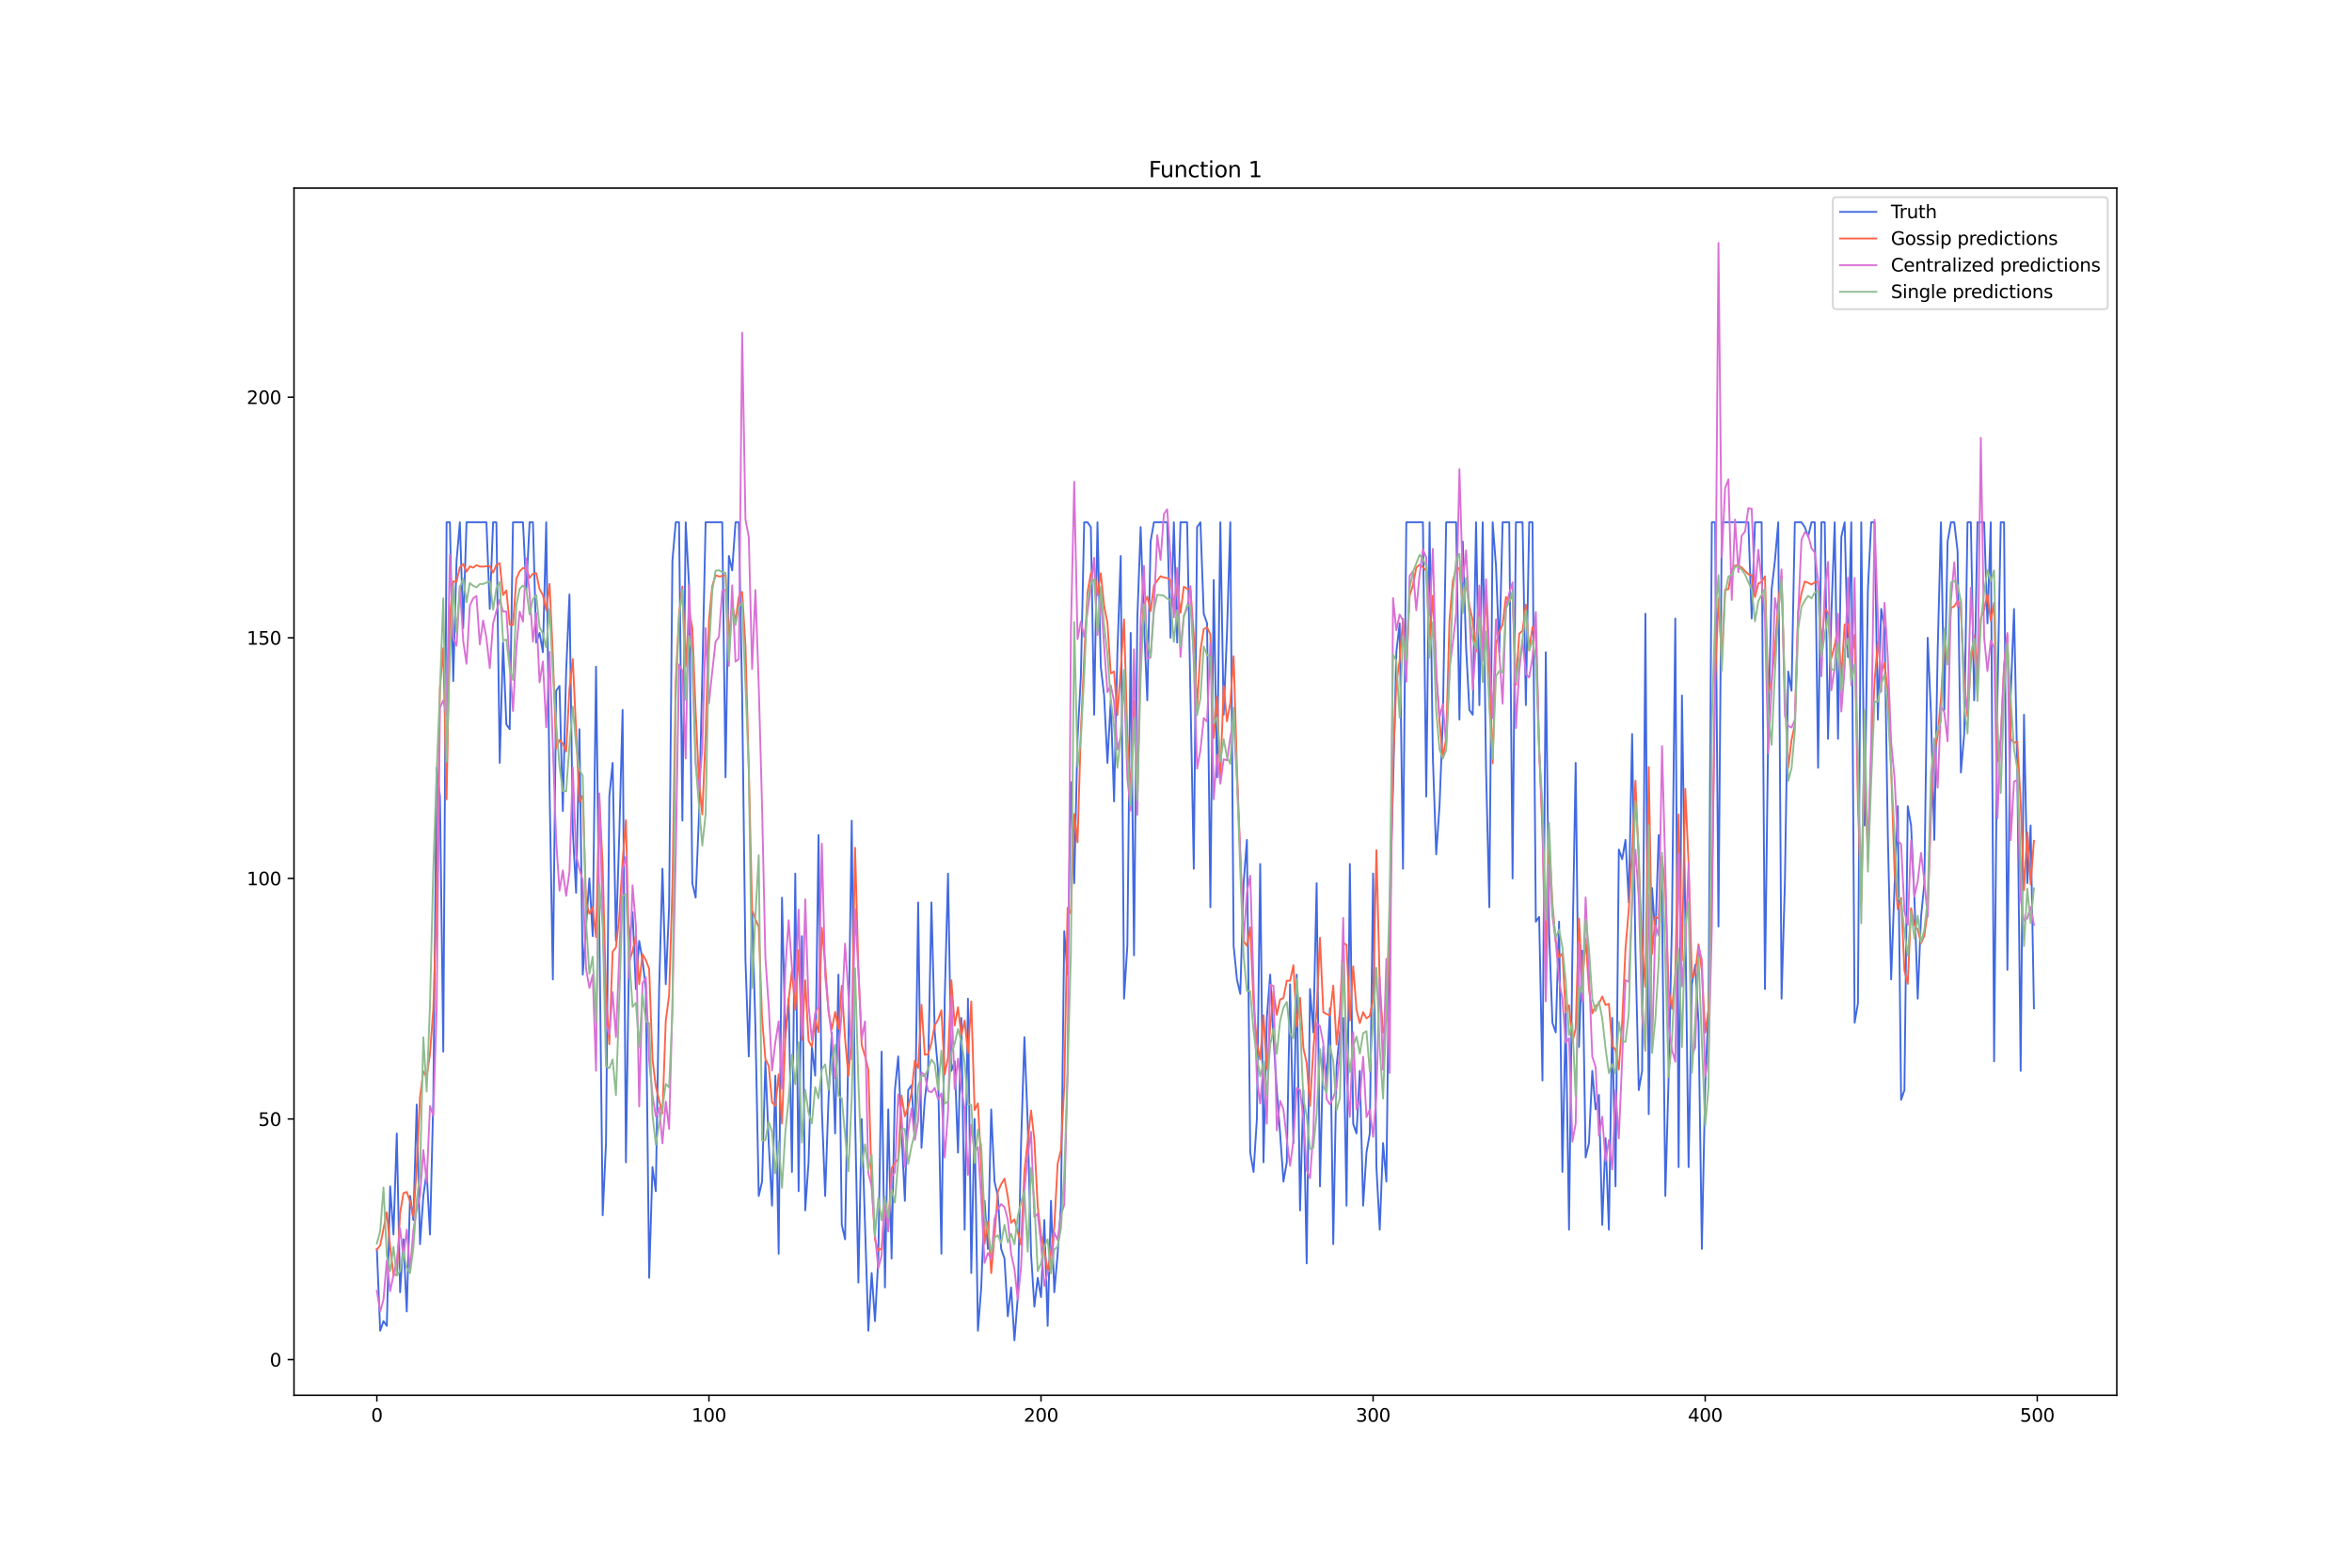 <?xml version="1.0" encoding="utf-8" standalone="no"?>
<!DOCTYPE svg PUBLIC "-//W3C//DTD SVG 1.1//EN"
  "http://www.w3.org/Graphics/SVG/1.1/DTD/svg11.dtd">
<svg xmlns:xlink="http://www.w3.org/1999/xlink" width="1296pt" height="864pt" viewBox="0 0 1296 864" xmlns="http://www.w3.org/2000/svg" version="1.1">
 <defs>
  <style type="text/css">*{stroke-linejoin: round; stroke-linecap: butt}</style>
 </defs>
 <g id="figure_1">
  <g id="patch_1">
   <path d="M 0 864 
L 1296 864 
L 1296 0 
L 0 0 
z
" style="fill: #ffffff"/>
  </g>
  <g id="axes_1">
   <g id="patch_2">
    <path d="M 162 768.96 
L 1166.4 768.96 
L 1166.4 103.68 
L 162 103.68 
z
" style="fill: #ffffff"/>
   </g>
   <g id="matplotlib.axis_1">
    <g id="xtick_1">
     <g id="line2d_1">
      <defs>
       <path id="mea0af01171" d="M 0 0 
L 0 3.5 
" style="stroke: #000000; stroke-width: 0.8"/>
      </defs>
      <g>
       <use xlink:href="#mea0af01171" x="207.655" y="768.96" style="stroke: #000000; stroke-width: 0.8"/>
      </g>
     </g>
     <g id="text_1">
      <!-- 0 -->
      <g transform="translate(204.473 783.558) scale(0.1 -0.1)">
       <defs>
        <path id="DejaVuSans-30" d="M 2034 4250 
Q 1547 4250 1301 3770 
Q 1056 3291 1056 2328 
Q 1056 1369 1301 889 
Q 1547 409 2034 409 
Q 2525 409 2770 889 
Q 3016 1369 3016 2328 
Q 3016 3291 2770 3770 
Q 2525 4250 2034 4250 
z
M 2034 4750 
Q 2819 4750 3233 4129 
Q 3647 3509 3647 2328 
Q 3647 1150 3233 529 
Q 2819 -91 2034 -91 
Q 1250 -91 836 529 
Q 422 1150 422 2328 
Q 422 3509 836 4129 
Q 1250 4750 2034 4750 
z
" transform="scale(0.016)"/>
       </defs>
       <use xlink:href="#DejaVuSans-30"/>
      </g>
     </g>
    </g>
    <g id="xtick_2">
     <g id="line2d_2">
      <g>
       <use xlink:href="#mea0af01171" x="390.639" y="768.96" style="stroke: #000000; stroke-width: 0.8"/>
      </g>
     </g>
     <g id="text_2">
      <!-- 100 -->
      <g transform="translate(381.095 783.558) scale(0.1 -0.1)">
       <defs>
        <path id="DejaVuSans-31" d="M 794 531 
L 1825 531 
L 1825 4091 
L 703 3866 
L 703 4441 
L 1819 4666 
L 2450 4666 
L 2450 531 
L 3481 531 
L 3481 0 
L 794 0 
L 794 531 
z
" transform="scale(0.016)"/>
       </defs>
       <use xlink:href="#DejaVuSans-31"/>
       <use xlink:href="#DejaVuSans-30" x="63.623"/>
       <use xlink:href="#DejaVuSans-30" x="127.246"/>
      </g>
     </g>
    </g>
    <g id="xtick_3">
     <g id="line2d_3">
      <g>
       <use xlink:href="#mea0af01171" x="573.623" y="768.96" style="stroke: #000000; stroke-width: 0.8"/>
      </g>
     </g>
     <g id="text_3">
      <!-- 200 -->
      <g transform="translate(564.079 783.558) scale(0.1 -0.1)">
       <defs>
        <path id="DejaVuSans-32" d="M 1228 531 
L 3431 531 
L 3431 0 
L 469 0 
L 469 531 
Q 828 903 1448 1529 
Q 2069 2156 2228 2338 
Q 2531 2678 2651 2914 
Q 2772 3150 2772 3378 
Q 2772 3750 2511 3984 
Q 2250 4219 1831 4219 
Q 1534 4219 1204 4116 
Q 875 4013 500 3803 
L 500 4441 
Q 881 4594 1212 4672 
Q 1544 4750 1819 4750 
Q 2544 4750 2975 4387 
Q 3406 4025 3406 3419 
Q 3406 3131 3298 2873 
Q 3191 2616 2906 2266 
Q 2828 2175 2409 1742 
Q 1991 1309 1228 531 
z
" transform="scale(0.016)"/>
       </defs>
       <use xlink:href="#DejaVuSans-32"/>
       <use xlink:href="#DejaVuSans-30" x="63.623"/>
       <use xlink:href="#DejaVuSans-30" x="127.246"/>
      </g>
     </g>
    </g>
    <g id="xtick_4">
     <g id="line2d_4">
      <g>
       <use xlink:href="#mea0af01171" x="756.607" y="768.96" style="stroke: #000000; stroke-width: 0.8"/>
      </g>
     </g>
     <g id="text_4">
      <!-- 300 -->
      <g transform="translate(747.063 783.558) scale(0.1 -0.1)">
       <defs>
        <path id="DejaVuSans-33" d="M 2597 2516 
Q 3050 2419 3304 2112 
Q 3559 1806 3559 1356 
Q 3559 666 3084 287 
Q 2609 -91 1734 -91 
Q 1441 -91 1130 -33 
Q 819 25 488 141 
L 488 750 
Q 750 597 1062 519 
Q 1375 441 1716 441 
Q 2309 441 2620 675 
Q 2931 909 2931 1356 
Q 2931 1769 2642 2001 
Q 2353 2234 1838 2234 
L 1294 2234 
L 1294 2753 
L 1863 2753 
Q 2328 2753 2575 2939 
Q 2822 3125 2822 3475 
Q 2822 3834 2567 4026 
Q 2313 4219 1838 4219 
Q 1578 4219 1281 4162 
Q 984 4106 628 3988 
L 628 4550 
Q 988 4650 1302 4700 
Q 1616 4750 1894 4750 
Q 2613 4750 3031 4423 
Q 3450 4097 3450 3541 
Q 3450 3153 3228 2886 
Q 3006 2619 2597 2516 
z
" transform="scale(0.016)"/>
       </defs>
       <use xlink:href="#DejaVuSans-33"/>
       <use xlink:href="#DejaVuSans-30" x="63.623"/>
       <use xlink:href="#DejaVuSans-30" x="127.246"/>
      </g>
     </g>
    </g>
    <g id="xtick_5">
     <g id="line2d_5">
      <g>
       <use xlink:href="#mea0af01171" x="939.591" y="768.96" style="stroke: #000000; stroke-width: 0.8"/>
      </g>
     </g>
     <g id="text_5">
      <!-- 400 -->
      <g transform="translate(930.047 783.558) scale(0.1 -0.1)">
       <defs>
        <path id="DejaVuSans-34" d="M 2419 4116 
L 825 1625 
L 2419 1625 
L 2419 4116 
z
M 2253 4666 
L 3047 4666 
L 3047 1625 
L 3713 1625 
L 3713 1100 
L 3047 1100 
L 3047 0 
L 2419 0 
L 2419 1100 
L 313 1100 
L 313 1709 
L 2253 4666 
z
" transform="scale(0.016)"/>
       </defs>
       <use xlink:href="#DejaVuSans-34"/>
       <use xlink:href="#DejaVuSans-30" x="63.623"/>
       <use xlink:href="#DejaVuSans-30" x="127.246"/>
      </g>
     </g>
    </g>
    <g id="xtick_6">
     <g id="line2d_6">
      <g>
       <use xlink:href="#mea0af01171" x="1122.575" y="768.96" style="stroke: #000000; stroke-width: 0.8"/>
      </g>
     </g>
     <g id="text_6">
      <!-- 500 -->
      <g transform="translate(1113.032 783.558) scale(0.1 -0.1)">
       <defs>
        <path id="DejaVuSans-35" d="M 691 4666 
L 3169 4666 
L 3169 4134 
L 1269 4134 
L 1269 2991 
Q 1406 3038 1543 3061 
Q 1681 3084 1819 3084 
Q 2600 3084 3056 2656 
Q 3513 2228 3513 1497 
Q 3513 744 3044 326 
Q 2575 -91 1722 -91 
Q 1428 -91 1123 -41 
Q 819 9 494 109 
L 494 744 
Q 775 591 1075 516 
Q 1375 441 1709 441 
Q 2250 441 2565 725 
Q 2881 1009 2881 1497 
Q 2881 1984 2565 2268 
Q 2250 2553 1709 2553 
Q 1456 2553 1204 2497 
Q 953 2441 691 2322 
L 691 4666 
z
" transform="scale(0.016)"/>
       </defs>
       <use xlink:href="#DejaVuSans-35"/>
       <use xlink:href="#DejaVuSans-30" x="63.623"/>
       <use xlink:href="#DejaVuSans-30" x="127.246"/>
      </g>
     </g>
    </g>
   </g>
   <g id="matplotlib.axis_2">
    <g id="ytick_1">
     <g id="line2d_7">
      <defs>
       <path id="m266cd84bd8" d="M 0 0 
L -3.5 0 
" style="stroke: #000000; stroke-width: 0.8"/>
      </defs>
      <g>
       <use xlink:href="#m266cd84bd8" x="162" y="749.329" style="stroke: #000000; stroke-width: 0.8"/>
      </g>
     </g>
     <g id="text_7">
      <!-- 0 -->
      <g transform="translate(148.637 753.128) scale(0.1 -0.1)">
       <use xlink:href="#DejaVuSans-30"/>
      </g>
     </g>
    </g>
    <g id="ytick_2">
     <g id="line2d_8">
      <g>
       <use xlink:href="#m266cd84bd8" x="162" y="616.718" style="stroke: #000000; stroke-width: 0.8"/>
      </g>
     </g>
     <g id="text_8">
      <!-- 50 -->
      <g transform="translate(142.275 620.517) scale(0.1 -0.1)">
       <use xlink:href="#DejaVuSans-35"/>
       <use xlink:href="#DejaVuSans-30" x="63.623"/>
      </g>
     </g>
    </g>
    <g id="ytick_3">
     <g id="line2d_9">
      <g>
       <use xlink:href="#m266cd84bd8" x="162" y="484.106" style="stroke: #000000; stroke-width: 0.8"/>
      </g>
     </g>
     <g id="text_9">
      <!-- 100 -->
      <g transform="translate(135.912 487.906) scale(0.1 -0.1)">
       <use xlink:href="#DejaVuSans-31"/>
       <use xlink:href="#DejaVuSans-30" x="63.623"/>
       <use xlink:href="#DejaVuSans-30" x="127.246"/>
      </g>
     </g>
    </g>
    <g id="ytick_4">
     <g id="line2d_10">
      <g>
       <use xlink:href="#m266cd84bd8" x="162" y="351.495" style="stroke: #000000; stroke-width: 0.8"/>
      </g>
     </g>
     <g id="text_10">
      <!-- 150 -->
      <g transform="translate(135.912 355.294) scale(0.1 -0.1)">
       <use xlink:href="#DejaVuSans-31"/>
       <use xlink:href="#DejaVuSans-35" x="63.623"/>
       <use xlink:href="#DejaVuSans-30" x="127.246"/>
      </g>
     </g>
    </g>
    <g id="ytick_5">
     <g id="line2d_11">
      <g>
       <use xlink:href="#m266cd84bd8" x="162" y="218.884" style="stroke: #000000; stroke-width: 0.8"/>
      </g>
     </g>
     <g id="text_11">
      <!-- 200 -->
      <g transform="translate(135.912 222.683) scale(0.1 -0.1)">
       <use xlink:href="#DejaVuSans-32"/>
       <use xlink:href="#DejaVuSans-30" x="63.623"/>
       <use xlink:href="#DejaVuSans-30" x="127.246"/>
      </g>
     </g>
    </g>
   </g>
   <g id="line2d_12">
    <path d="M 207.655 688.328 
L 209.484 733.416 
L 211.314 728.111 
L 213.144 730.763 
L 214.974 653.849 
L 216.804 680.371 
L 218.634 624.674 
L 220.463 712.198 
L 222.293 683.023 
L 224.123 722.807 
L 225.953 659.153 
L 227.783 672.414 
L 229.613 608.761 
L 231.442 685.675 
L 233.272 659.153 
L 235.102 645.892 
L 236.932 680.371 
L 238.762 606.109 
L 240.592 423.105 
L 242.422 439.019 
L 244.251 579.586 
L 246.081 287.842 
L 247.911 287.842 
L 249.741 375.365 
L 251.571 309.059 
L 253.401 287.842 
L 255.23 346.191 
L 257.06 287.842 
L 268.039 287.842 
L 269.869 335.582 
L 271.699 287.842 
L 273.529 287.842 
L 275.359 420.453 
L 277.189 354.147 
L 279.018 399.235 
L 280.848 401.887 
L 282.678 287.842 
L 288.168 287.842 
L 289.997 324.973 
L 291.827 287.842 
L 293.657 287.842 
L 295.487 354.147 
L 297.317 348.843 
L 299.147 359.452 
L 300.976 287.842 
L 302.806 433.714 
L 304.636 539.803 
L 306.466 380.67 
L 308.296 378.017 
L 310.126 446.975 
L 311.956 370.061 
L 313.785 327.625 
L 315.615 457.584 
L 317.445 492.063 
L 319.275 401.887 
L 321.105 537.151 
L 324.764 484.106 
L 326.594 515.933 
L 328.424 367.408 
L 330.254 510.629 
L 332.084 669.762 
L 333.914 629.979 
L 335.743 439.019 
L 337.573 420.453 
L 339.403 518.585 
L 341.233 460.236 
L 343.063 391.278 
L 344.893 640.588 
L 346.723 518.585 
L 348.552 502.672 
L 350.382 545.108 
L 352.212 518.585 
L 354.042 529.194 
L 355.872 545.108 
L 357.702 704.241 
L 359.531 643.24 
L 361.361 656.501 
L 363.191 545.108 
L 365.021 478.802 
L 366.851 542.455 
L 368.681 500.02 
L 370.51 309.059 
L 372.34 287.842 
L 374.17 287.842 
L 376 452.28 
L 377.83 287.842 
L 379.66 322.321 
L 381.489 486.759 
L 383.319 494.715 
L 385.149 449.627 
L 386.979 372.713 
L 388.809 287.842 
L 397.958 287.842 
L 399.788 428.41 
L 401.618 306.407 
L 403.448 314.364 
L 405.277 287.842 
L 407.107 287.842 
L 408.937 383.322 
L 410.767 529.194 
L 412.597 582.239 
L 414.427 502.672 
L 416.256 566.325 
L 418.086 659.153 
L 419.916 651.197 
L 421.746 584.891 
L 423.576 629.979 
L 425.406 664.458 
L 427.236 592.848 
L 429.065 690.98 
L 430.895 494.715 
L 432.725 571.63 
L 434.555 550.412 
L 436.385 645.892 
L 438.215 481.454 
L 440.044 656.501 
L 441.874 515.933 
L 443.704 667.11 
L 445.534 640.588 
L 447.364 576.934 
L 449.194 592.848 
L 451.023 460.236 
L 452.853 611.413 
L 454.683 659.153 
L 456.513 606.109 
L 458.343 568.978 
L 460.173 624.674 
L 462.003 537.151 
L 463.832 675.067 
L 465.662 683.023 
L 467.492 574.282 
L 469.322 452.28 
L 471.152 614.065 
L 472.982 706.893 
L 474.811 616.718 
L 478.471 733.416 
L 480.301 701.589 
L 482.131 728.111 
L 483.961 693.632 
L 485.79 579.586 
L 487.62 709.546 
L 489.45 611.413 
L 491.28 693.632 
L 493.11 600.804 
L 494.94 582.239 
L 496.77 624.674 
L 498.599 661.805 
L 500.429 600.804 
L 502.259 598.152 
L 504.089 627.327 
L 505.919 497.367 
L 507.749 632.631 
L 509.578 606.109 
L 511.408 590.195 
L 513.238 497.367 
L 515.068 568.978 
L 516.898 590.195 
L 518.728 690.98 
L 520.557 550.412 
L 522.387 481.454 
L 524.217 590.195 
L 526.047 584.891 
L 527.877 635.283 
L 529.707 561.021 
L 531.536 677.719 
L 533.366 550.412 
L 535.196 701.589 
L 537.026 616.718 
L 538.856 733.416 
L 540.686 709.546 
L 542.516 661.805 
L 544.345 688.328 
L 546.175 611.413 
L 548.005 651.197 
L 549.835 659.153 
L 551.665 688.328 
L 553.495 693.632 
L 555.324 725.459 
L 557.154 709.546 
L 558.984 738.72 
L 560.814 714.85 
L 562.644 629.979 
L 564.474 571.63 
L 566.303 619.37 
L 568.133 690.98 
L 569.963 720.154 
L 571.793 704.241 
L 573.623 714.85 
L 575.453 672.414 
L 577.283 730.763 
L 579.112 661.805 
L 580.942 712.198 
L 582.772 690.98 
L 584.602 664.458 
L 586.432 513.281 
L 588.262 537.151 
L 590.091 431.062 
L 591.921 486.759 
L 593.751 407.192 
L 595.581 372.713 
L 597.411 287.842 
L 599.241 287.842 
L 601.07 290.494 
L 602.9 393.931 
L 604.73 287.842 
L 606.56 367.408 
L 608.39 383.322 
L 610.22 420.453 
L 612.05 385.974 
L 613.879 441.671 
L 615.709 359.452 
L 617.539 306.407 
L 619.369 550.412 
L 621.199 521.237 
L 623.029 348.843 
L 624.858 526.542 
L 626.688 340.886 
L 628.518 290.494 
L 630.348 343.538 
L 632.178 385.974 
L 634.008 298.451 
L 635.837 287.842 
L 643.157 287.842 
L 644.987 351.495 
L 646.817 287.842 
L 648.646 354.147 
L 650.476 287.842 
L 654.136 287.842 
L 657.796 478.802 
L 659.625 290.494 
L 661.455 287.842 
L 663.285 338.234 
L 665.115 343.538 
L 666.945 500.02 
L 668.775 319.668 
L 670.604 428.41 
L 672.434 287.842 
L 674.264 393.931 
L 676.094 348.843 
L 677.924 287.842 
L 679.754 521.237 
L 681.583 539.803 
L 683.413 547.76 
L 685.243 486.759 
L 687.073 462.889 
L 688.903 635.283 
L 690.733 645.892 
L 692.563 616.718 
L 694.392 476.15 
L 696.222 640.588 
L 698.052 561.021 
L 699.882 537.151 
L 701.712 571.63 
L 703.542 600.804 
L 705.371 624.674 
L 707.201 651.197 
L 709.031 640.588 
L 710.861 542.455 
L 712.691 629.979 
L 714.521 537.151 
L 716.35 667.11 
L 718.18 600.804 
L 720.01 696.284 
L 721.84 545.108 
L 723.67 568.978 
L 725.5 486.759 
L 727.33 653.849 
L 729.159 576.934 
L 730.989 595.5 
L 732.819 555.716 
L 734.649 685.675 
L 736.479 587.543 
L 738.309 568.978 
L 740.138 561.021 
L 741.968 664.458 
L 743.798 476.15 
L 745.628 619.37 
L 747.458 624.674 
L 749.288 590.195 
L 751.117 664.458 
L 752.947 635.283 
L 754.777 624.674 
L 756.607 481.454 
L 758.437 643.24 
L 760.267 677.719 
L 762.097 629.979 
L 763.926 651.197 
L 765.756 497.367 
L 767.586 433.714 
L 769.416 359.452 
L 771.246 343.538 
L 773.076 478.802 
L 774.905 287.842 
L 784.055 287.842 
L 785.884 439.019 
L 787.714 287.842 
L 789.544 417.801 
L 791.374 470.845 
L 793.204 444.323 
L 795.034 396.583 
L 796.864 287.842 
L 802.353 287.842 
L 804.183 396.583 
L 806.013 298.451 
L 807.843 356.8 
L 809.672 391.278 
L 811.502 393.931 
L 813.332 287.842 
L 815.162 388.626 
L 816.992 287.842 
L 818.822 423.105 
L 820.651 500.02 
L 822.481 287.842 
L 824.311 311.712 
L 826.141 359.452 
L 827.971 287.842 
L 831.63 287.842 
L 833.46 484.106 
L 835.29 287.842 
L 838.95 287.842 
L 840.78 388.626 
L 842.61 287.842 
L 844.439 287.842 
L 846.269 507.976 
L 848.099 505.324 
L 849.929 595.5 
L 851.759 359.452 
L 853.589 513.281 
L 855.418 563.673 
L 857.248 568.978 
L 859.078 507.976 
L 860.908 645.892 
L 862.738 558.369 
L 864.568 677.719 
L 866.397 526.542 
L 868.227 420.453 
L 870.057 576.934 
L 871.887 523.89 
L 873.717 637.935 
L 875.547 629.979 
L 877.377 590.195 
L 879.206 611.413 
L 881.036 603.456 
L 882.866 675.067 
L 884.696 627.327 
L 886.526 677.719 
L 888.356 561.021 
L 890.185 653.849 
L 892.015 468.193 
L 893.845 473.497 
L 895.675 462.889 
L 897.505 497.367 
L 899.335 404.54 
L 901.164 523.89 
L 902.994 600.804 
L 904.824 590.195 
L 906.654 338.234 
L 908.484 614.065 
L 910.314 489.411 
L 912.144 515.933 
L 913.973 460.236 
L 915.803 497.367 
L 917.633 659.153 
L 919.463 592.848 
L 921.293 507.976 
L 923.123 340.886 
L 924.952 643.24 
L 926.782 383.322 
L 928.612 505.324 
L 930.442 643.24 
L 932.272 542.455 
L 934.102 531.846 
L 935.931 563.673 
L 937.761 688.328 
L 939.591 598.152 
L 941.421 555.716 
L 943.251 287.842 
L 945.081 287.842 
L 946.911 510.629 
L 948.74 287.842 
L 963.379 287.842 
L 965.209 340.886 
L 967.039 287.842 
L 970.698 287.842 
L 972.528 545.108 
L 974.358 399.235 
L 976.188 324.973 
L 978.018 309.059 
L 979.848 287.842 
L 981.678 550.412 
L 983.507 486.759 
L 985.337 370.061 
L 987.167 380.67 
L 988.997 287.842 
L 992.657 287.842 
L 994.486 290.494 
L 996.316 295.798 
L 998.146 287.842 
L 999.976 287.842 
L 1001.806 423.105 
L 1003.636 287.842 
L 1005.465 287.842 
L 1007.295 407.192 
L 1009.125 338.234 
L 1010.955 287.842 
L 1012.785 407.192 
L 1014.615 295.798 
L 1016.444 287.842 
L 1018.274 362.104 
L 1020.104 287.842 
L 1021.934 563.673 
L 1023.764 553.064 
L 1025.594 287.842 
L 1027.424 454.932 
L 1029.253 324.973 
L 1031.083 287.842 
L 1032.913 287.842 
L 1034.743 396.583 
L 1036.573 335.582 
L 1038.403 346.191 
L 1040.232 460.236 
L 1042.062 539.803 
L 1043.892 489.411 
L 1045.722 444.323 
L 1047.552 606.109 
L 1049.382 600.804 
L 1051.211 444.323 
L 1053.041 454.932 
L 1054.871 494.715 
L 1056.701 550.412 
L 1058.531 505.324 
L 1060.361 486.759 
L 1062.191 351.495 
L 1064.02 393.931 
L 1065.85 462.889 
L 1067.68 359.452 
L 1069.51 287.842 
L 1071.34 391.278 
L 1073.17 298.451 
L 1074.999 287.842 
L 1076.829 287.842 
L 1078.659 303.755 
L 1080.489 425.757 
L 1082.319 404.54 
L 1084.149 287.842 
L 1085.978 287.842 
L 1087.808 385.974 
L 1089.638 287.842 
L 1093.298 287.842 
L 1095.128 343.538 
L 1096.958 287.842 
L 1098.787 584.891 
L 1100.617 385.974 
L 1102.447 287.842 
L 1104.277 287.842 
L 1106.107 534.499 
L 1107.937 383.322 
L 1109.766 335.582 
L 1111.596 425.757 
L 1113.426 590.195 
L 1115.256 393.931 
L 1117.086 486.759 
L 1118.916 454.932 
L 1120.745 555.716 
L 1120.745 555.716 
" clip-path="url(#p1a15a4b66d)" style="fill: none; stroke: #4169e1; stroke-linecap: square"/>
   </g>
   <g id="line2d_13">
    <path d="M 207.655 688.786 
L 209.484 686.348 
L 213.144 668.158 
L 214.974 687.105 
L 216.804 702.48 
L 218.634 702.686 
L 220.463 668.648 
L 222.293 657.591 
L 224.123 656.913 
L 225.953 662.113 
L 227.783 670.494 
L 229.613 642.994 
L 231.442 604.442 
L 233.272 590.432 
L 235.102 593.497 
L 236.932 580.792 
L 238.762 556.019 
L 240.592 497.171 
L 242.422 379.172 
L 244.251 357.197 
L 246.081 440.513 
L 247.911 339.518 
L 249.741 320.435 
L 251.571 320.6 
L 253.401 312.546 
L 255.23 310.834 
L 257.06 315.035 
L 258.89 312.127 
L 260.72 312.865 
L 262.55 311.464 
L 264.38 312.257 
L 266.209 312.268 
L 268.039 312.116 
L 269.869 312.096 
L 271.699 315.605 
L 273.529 311.315 
L 275.359 310.439 
L 277.189 327.951 
L 279.018 325.375 
L 280.848 344.217 
L 282.678 344.398 
L 284.508 319.009 
L 286.338 314.884 
L 288.168 313.05 
L 289.997 313.426 
L 291.827 318.435 
L 293.657 316.177 
L 295.487 315.859 
L 297.317 324.769 
L 299.147 327.886 
L 300.976 336.271 
L 302.806 321.827 
L 304.636 361.026 
L 306.466 412.336 
L 308.296 407.796 
L 310.126 409.923 
L 311.956 414.152 
L 313.785 379.42 
L 315.615 363.193 
L 319.275 442.168 
L 321.105 438.385 
L 322.935 497.378 
L 324.764 503.593 
L 326.594 500.072 
L 328.424 516.456 
L 330.254 440.077 
L 332.084 477.2 
L 333.914 547.79 
L 335.743 575.542 
L 337.573 524.503 
L 339.403 522.108 
L 341.233 505.199 
L 343.063 474.391 
L 344.893 452.034 
L 346.723 529.996 
L 348.552 524.232 
L 350.382 515.713 
L 352.212 542.415 
L 354.042 525.937 
L 355.872 529.154 
L 357.702 533.969 
L 359.531 583.818 
L 361.361 598.769 
L 363.191 606.397 
L 365.021 613.532 
L 366.851 562.702 
L 368.681 548.564 
L 370.51 489.052 
L 372.34 375.893 
L 374.17 338.338 
L 376 323.274 
L 377.83 367.343 
L 379.66 336.207 
L 381.489 346.269 
L 383.319 392.02 
L 385.149 430.524 
L 386.979 448.897 
L 388.809 405.745 
L 390.639 342.096 
L 392.469 323.037 
L 394.298 317.113 
L 396.128 317.661 
L 397.958 317.514 
L 399.788 316.922 
L 401.618 351.193 
L 403.448 333.438 
L 405.277 342.306 
L 407.107 328.831 
L 408.937 326.219 
L 410.767 355.679 
L 412.597 423.633 
L 414.427 501.81 
L 416.256 506.722 
L 418.086 510.833 
L 419.916 561.287 
L 421.746 583.669 
L 423.576 587.403 
L 425.406 607.564 
L 427.236 609.483 
L 429.065 592.048 
L 430.895 619.249 
L 432.725 571.52 
L 434.555 551.061 
L 436.385 534.942 
L 438.215 556.502 
L 440.044 523.673 
L 441.874 573.172 
L 443.704 540.329 
L 445.534 573.562 
L 447.364 576.933 
L 449.194 562.102 
L 451.023 568.866 
L 452.853 511.334 
L 454.683 531.302 
L 456.513 557.563 
L 458.343 567.333 
L 460.173 557.794 
L 462.003 567.021 
L 463.832 543.251 
L 465.662 572.848 
L 467.492 592.961 
L 469.322 570.635 
L 471.152 467.215 
L 472.982 533.493 
L 474.811 576.013 
L 476.641 582.093 
L 478.471 589.573 
L 480.301 652.322 
L 482.131 683.17 
L 483.961 689.183 
L 485.79 688.049 
L 487.62 661.337 
L 489.45 676.744 
L 491.28 643.975 
L 493.11 640.8 
L 494.94 638.902 
L 496.77 603.85 
L 498.599 615.22 
L 500.429 610.196 
L 502.259 602.46 
L 504.089 584.623 
L 505.919 588.688 
L 507.749 553.746 
L 509.578 581.281 
L 511.408 581.029 
L 513.238 574.734 
L 515.068 565.012 
L 516.898 562.023 
L 518.728 556.84 
L 520.557 592.141 
L 522.387 582.736 
L 524.217 540.262 
L 526.047 565.164 
L 527.877 555.138 
L 529.707 570.598 
L 531.536 562.454 
L 533.366 580.347 
L 535.196 551.91 
L 537.026 611.817 
L 538.856 608.09 
L 540.686 642.645 
L 542.516 685.461 
L 544.345 673.319 
L 546.175 701.677 
L 548.005 681.279 
L 549.835 656.762 
L 551.665 652.651 
L 553.495 649.56 
L 555.324 659.541 
L 557.154 673.908 
L 558.984 672.037 
L 562.644 686.153 
L 564.474 645.446 
L 568.133 612.011 
L 569.963 628.302 
L 571.793 664.824 
L 573.623 680.81 
L 575.453 688.957 
L 577.283 700.316 
L 579.112 690.604 
L 580.942 676.103 
L 582.772 641.449 
L 584.602 633.787 
L 586.432 598.634 
L 588.262 500.332 
L 590.091 503.389 
L 591.921 448.662 
L 593.751 464.254 
L 595.581 403.067 
L 597.411 362.304 
L 599.241 326.445 
L 601.07 316.13 
L 602.9 312.153 
L 604.73 328.031 
L 606.56 315.96 
L 608.39 333.823 
L 610.22 343.363 
L 612.05 371.117 
L 613.879 370.085 
L 615.709 394.094 
L 617.539 369.15 
L 619.369 341.376 
L 621.199 405.698 
L 623.029 437.821 
L 624.858 386.353 
L 626.688 436.325 
L 628.518 357.175 
L 630.348 332.747 
L 632.178 328.842 
L 634.008 336.809 
L 635.837 322.669 
L 637.667 319.976 
L 639.497 317.573 
L 641.327 318.294 
L 643.157 318.571 
L 644.987 319.729 
L 646.817 333.008 
L 648.646 322.633 
L 650.476 337.709 
L 652.306 323.377 
L 654.136 324.456 
L 655.966 324.923 
L 657.796 350.031 
L 659.625 389.976 
L 661.455 358.576 
L 663.285 346.696 
L 665.115 345.754 
L 666.945 349.698 
L 668.775 406.811 
L 670.604 383.922 
L 672.434 428.881 
L 674.264 377.962 
L 676.094 397.543 
L 677.924 387.317 
L 679.754 361.627 
L 681.583 423.284 
L 685.243 518.697 
L 687.073 521.249 
L 688.903 511.038 
L 690.733 552.805 
L 692.563 574.858 
L 694.392 583.977 
L 696.222 559.533 
L 698.052 589.124 
L 699.882 566.819 
L 701.712 546.409 
L 703.542 559.253 
L 705.371 550.88 
L 707.201 550.067 
L 709.031 540.492 
L 710.861 540.511 
L 712.691 531.937 
L 714.521 565.796 
L 716.35 549.953 
L 718.18 577.58 
L 720.01 585.924 
L 721.84 609.559 
L 723.67 578.201 
L 725.5 556.568 
L 727.33 516.867 
L 729.159 557.848 
L 730.989 558.926 
L 732.819 559.525 
L 734.649 543.197 
L 736.479 575.652 
L 738.309 557.074 
L 740.138 519.576 
L 741.968 520.734 
L 743.798 562.44 
L 745.628 532.548 
L 747.458 556.513 
L 749.288 563.898 
L 751.117 557.834 
L 752.947 561.269 
L 754.777 559.883 
L 756.607 550.863 
L 758.437 468.559 
L 760.267 542.364 
L 762.097 569.218 
L 763.926 562.808 
L 765.756 521.822 
L 767.586 421.851 
L 769.416 376.758 
L 771.246 364.125 
L 773.076 341.043 
L 774.905 368.992 
L 776.735 328.357 
L 778.565 322.458 
L 780.395 312.781 
L 782.225 311.292 
L 784.055 312.552 
L 785.884 314.568 
L 787.714 352.658 
L 789.544 328.281 
L 791.374 369.817 
L 793.204 397.551 
L 795.034 417.315 
L 796.864 407.092 
L 798.693 342.069 
L 800.523 320.19 
L 802.353 313.717 
L 804.183 313.003 
L 806.013 334.34 
L 807.843 321.261 
L 809.672 333.862 
L 811.502 342.008 
L 813.332 359.112 
L 815.162 333.053 
L 816.992 358.978 
L 818.822 327.767 
L 820.651 370.517 
L 822.481 420.709 
L 824.311 354.821 
L 826.141 348.38 
L 827.971 344.179 
L 829.801 329.04 
L 831.63 331.621 
L 833.46 327.552 
L 835.29 377.447 
L 837.12 349.293 
L 838.95 347.584 
L 840.78 333.242 
L 842.61 358.449 
L 844.439 345.626 
L 846.269 349.488 
L 848.099 411.84 
L 849.929 458.679 
L 851.759 527.254 
L 853.589 463.797 
L 855.418 498.034 
L 857.248 518.769 
L 859.078 527.734 
L 860.908 525.395 
L 862.738 557.56 
L 864.568 554.023 
L 866.397 574.463 
L 868.227 566.911 
L 870.057 506.23 
L 871.887 541.553 
L 873.717 517.391 
L 875.547 544.876 
L 877.377 558.544 
L 879.206 554.41 
L 881.036 553.184 
L 882.866 549.214 
L 884.696 553.852 
L 886.526 553.218 
L 888.356 576.337 
L 890.185 578.48 
L 892.015 589.41 
L 893.845 563.217 
L 895.675 522.841 
L 897.505 501.101 
L 899.335 469.414 
L 901.164 430.314 
L 904.824 520.882 
L 906.654 543.911 
L 908.484 422.759 
L 910.314 525.666 
L 912.144 505.209 
L 913.973 506.331 
L 915.803 472.105 
L 917.633 490.099 
L 919.463 545.414 
L 921.293 556.054 
L 923.123 537.461 
L 924.952 448.887 
L 926.782 529.366 
L 928.612 434.777 
L 930.442 475.846 
L 932.272 538.713 
L 934.102 536.099 
L 935.931 520.493 
L 937.761 535.167 
L 939.591 569.116 
L 941.421 556.689 
L 943.251 491.475 
L 945.081 376.293 
L 946.911 329.858 
L 948.74 363.38 
L 950.57 324.968 
L 952.4 324.77 
L 954.23 314.017 
L 956.06 311.675 
L 957.89 311.566 
L 959.719 312.83 
L 963.379 316.559 
L 965.209 316.943 
L 967.039 329.085 
L 968.869 321.642 
L 970.698 320.653 
L 972.528 317.604 
L 974.358 381.907 
L 976.188 375.081 
L 978.018 357.656 
L 979.848 331.767 
L 981.678 317.459 
L 983.507 380.575 
L 985.337 423.254 
L 987.167 407.835 
L 988.997 399.24 
L 990.827 336.98 
L 992.657 326.99 
L 994.486 320.474 
L 996.316 321.185 
L 998.146 322.134 
L 999.976 320.949 
L 1001.806 320.576 
L 1003.636 355.092 
L 1005.465 334.99 
L 1007.295 337.78 
L 1009.125 362.693 
L 1010.955 355.534 
L 1012.785 345.697 
L 1014.615 373.051 
L 1016.444 344.289 
L 1018.274 343.757 
L 1020.104 363.615 
L 1021.934 349.825 
L 1023.764 442.66 
L 1025.594 497.322 
L 1027.424 418.131 
L 1029.253 473.591 
L 1031.083 416.515 
L 1032.913 375.719 
L 1034.743 353.522 
L 1036.573 371.003 
L 1038.403 365.516 
L 1040.232 381.098 
L 1042.062 424.047 
L 1043.892 479.214 
L 1045.722 501.098 
L 1047.552 494.942 
L 1049.382 534.867 
L 1051.211 542.198 
L 1053.041 500.509 
L 1054.871 509.789 
L 1056.701 512.336 
L 1058.531 519.864 
L 1060.361 515.681 
L 1062.191 501.825 
L 1064.02 448.223 
L 1065.85 414.889 
L 1067.68 405.483 
L 1069.51 384.818 
L 1071.34 353.958 
L 1073.17 365.895 
L 1074.999 335.052 
L 1076.829 334.135 
L 1078.659 331.2 
L 1080.489 336.706 
L 1082.319 375.347 
L 1084.149 394.928 
L 1085.978 365.219 
L 1087.808 350.595 
L 1089.638 368.343 
L 1091.468 340.539 
L 1093.298 336.037 
L 1095.128 327.455 
L 1096.958 341.993 
L 1098.787 332.22 
L 1100.617 419.55 
L 1102.447 407.468 
L 1104.277 367.661 
L 1106.107 349.755 
L 1107.937 407.176 
L 1109.766 409.41 
L 1111.596 408.719 
L 1113.426 441.839 
L 1115.256 490.618 
L 1117.086 458.638 
L 1118.916 487.468 
L 1120.745 463.381 
L 1120.745 463.381 
" clip-path="url(#p1a15a4b66d)" style="fill: none; stroke: #ff6347; stroke-linecap: square"/>
   </g>
   <g id="line2d_14">
    <path d="M 207.655 711.408 
L 209.484 722.686 
L 211.314 716.269 
L 213.144 694.588 
L 214.974 711.602 
L 216.804 702.804 
L 218.634 694.694 
L 220.463 677.115 
L 222.293 692.762 
L 224.123 677.724 
L 225.953 699.953 
L 227.783 677.87 
L 229.613 666.761 
L 231.442 659.051 
L 233.272 633.833 
L 235.102 651.633 
L 236.932 609.568 
L 238.762 614.76 
L 240.592 556.11 
L 242.422 390.068 
L 244.251 386.049 
L 246.081 394.142 
L 247.911 305.723 
L 249.741 351.531 
L 251.571 355.874 
L 253.401 322.996 
L 255.23 353.135 
L 257.06 365.846 
L 258.89 333.785 
L 260.72 329.771 
L 262.55 328.479 
L 264.38 355.153 
L 266.209 341.965 
L 268.039 351.685 
L 269.869 368.258 
L 271.699 343.523 
L 273.529 336.725 
L 275.359 330.557 
L 277.189 337.065 
L 279.018 336.985 
L 280.848 365.405 
L 282.678 391.89 
L 284.508 357.316 
L 286.338 337.087 
L 288.168 342.57 
L 289.997 307.717 
L 291.827 327.382 
L 293.657 353.581 
L 295.487 337.891 
L 297.317 376.15 
L 299.147 364.606 
L 300.976 400.857 
L 302.806 359.283 
L 306.466 463.547 
L 308.296 490.893 
L 310.126 479.701 
L 311.956 493.748 
L 313.785 480.484 
L 315.615 422.955 
L 317.445 471.18 
L 319.275 479.067 
L 321.105 485.181 
L 322.935 533.964 
L 324.764 544.486 
L 326.594 537.277 
L 328.424 590.138 
L 330.254 437.297 
L 332.084 506.003 
L 333.914 564.462 
L 335.743 570.222 
L 337.573 546.863 
L 339.403 571.558 
L 341.233 526.778 
L 343.063 478.898 
L 344.893 472.204 
L 346.723 538.916 
L 348.552 487.937 
L 350.382 510.099 
L 352.212 609.786 
L 354.042 541.933 
L 355.872 538.694 
L 357.702 584.33 
L 359.531 603.613 
L 361.361 615.22 
L 363.191 610.498 
L 365.021 630.061 
L 366.851 607.089 
L 368.681 622.179 
L 370.51 554.403 
L 372.34 471.175 
L 374.17 366.23 
L 376 369.635 
L 377.83 418.055 
L 379.66 322.723 
L 381.489 368.086 
L 383.319 420.655 
L 385.149 435.446 
L 386.979 412.552 
L 388.809 346.148 
L 390.639 387.611 
L 392.469 370.008 
L 394.298 353.639 
L 396.128 350.973 
L 397.958 325.651 
L 399.788 325.061 
L 401.618 366.976 
L 403.448 322.591 
L 405.277 364.666 
L 407.107 363.218 
L 408.937 183.378 
L 410.767 286.298 
L 412.597 296.009 
L 414.427 368.736 
L 416.256 325.164 
L 418.086 377.889 
L 419.916 444.797 
L 421.746 527.96 
L 423.576 554.469 
L 425.406 590.056 
L 427.236 574.325 
L 429.065 562.884 
L 430.895 600.01 
L 432.725 533.857 
L 434.555 507.151 
L 436.385 533.385 
L 438.215 546.886 
L 440.044 501.326 
L 441.874 570.719 
L 443.704 495.612 
L 445.534 553.951 
L 447.364 573.206 
L 449.194 558.265 
L 451.023 554.875 
L 452.853 464.943 
L 454.683 537.898 
L 456.513 556.332 
L 458.343 571.532 
L 460.173 594.145 
L 462.003 578.887 
L 463.832 557.61 
L 465.662 520.083 
L 467.492 547.86 
L 469.322 583.863 
L 471.152 500.884 
L 472.982 535.26 
L 474.811 572.664 
L 476.641 562.893 
L 478.471 646.654 
L 480.301 653.861 
L 482.131 680.619 
L 483.961 698.973 
L 485.79 691.894 
L 487.62 660.018 
L 489.45 678.747 
L 491.28 648.43 
L 493.11 646.087 
L 494.94 603.134 
L 496.77 615.395 
L 498.599 643.008 
L 500.429 623.653 
L 502.259 610.997 
L 504.089 628.182 
L 505.919 617.559 
L 507.749 591.052 
L 509.578 592.401 
L 511.408 601.315 
L 513.238 601.957 
L 515.068 599.611 
L 516.898 605.846 
L 518.728 602.613 
L 520.557 637.965 
L 522.387 613.028 
L 524.217 548.762 
L 526.047 600.161 
L 527.877 583.441 
L 529.707 599.572 
L 531.536 611.401 
L 533.366 647.516 
L 535.196 619.917 
L 537.026 635.005 
L 538.856 632.212 
L 540.686 660.534 
L 542.516 696.017 
L 544.345 690.573 
L 546.175 693.985 
L 548.005 671.757 
L 549.835 666.316 
L 551.665 663.615 
L 553.495 665.283 
L 555.324 672.228 
L 557.154 691.124 
L 558.984 699.392 
L 560.814 716.209 
L 562.644 697.914 
L 564.474 656.074 
L 566.303 637.056 
L 568.133 623.785 
L 569.963 670.825 
L 571.793 668.88 
L 573.623 685.443 
L 575.453 708.699 
L 577.283 700.793 
L 579.112 699.903 
L 580.942 679.27 
L 582.772 683.351 
L 584.602 669.547 
L 586.432 664.049 
L 588.262 590.358 
L 590.091 347.612 
L 591.921 265.548 
L 593.751 352.241 
L 595.581 342.487 
L 597.411 351.015 
L 601.07 323.498 
L 602.9 307.424 
L 604.73 350.024 
L 606.56 329.819 
L 610.22 381.521 
L 612.05 377.683 
L 613.879 386.642 
L 615.709 413.186 
L 617.539 405.813 
L 619.369 374.229 
L 621.199 428.822 
L 623.029 446.76 
L 624.858 357.876 
L 626.688 449.065 
L 628.518 342.047 
L 630.348 311.901 
L 632.178 362.978 
L 634.008 362.354 
L 635.837 335.149 
L 637.667 294.992 
L 639.497 308.594 
L 641.327 283.321 
L 643.157 280.688 
L 644.987 307.398 
L 646.817 340.244 
L 648.646 312.972 
L 650.476 362.017 
L 652.306 339.27 
L 654.136 335.42 
L 655.966 323.027 
L 657.796 365.105 
L 659.625 423.657 
L 661.455 413.452 
L 663.285 395.719 
L 665.115 397.74 
L 666.945 354.516 
L 668.775 440.53 
L 670.604 416.021 
L 672.434 431.939 
L 674.264 418.41 
L 676.094 419.017 
L 677.924 406.445 
L 679.754 396.181 
L 681.583 429.746 
L 683.413 470.388 
L 685.243 518.019 
L 687.073 491.901 
L 688.903 482.61 
L 690.733 542.861 
L 692.563 594.781 
L 694.392 608.188 
L 696.222 585.697 
L 698.052 619.274 
L 699.882 542.639 
L 701.712 543.398 
L 703.542 622.973 
L 705.371 606.718 
L 707.201 611.378 
L 709.031 627.937 
L 710.861 642.529 
L 712.691 628.582 
L 714.521 599.571 
L 716.35 600.714 
L 718.18 616.403 
L 720.01 644.893 
L 721.84 649.338 
L 723.67 624.135 
L 725.5 563.953 
L 727.33 565.518 
L 729.159 574.846 
L 730.989 605.724 
L 732.819 608.673 
L 734.649 604.877 
L 736.479 599.277 
L 738.309 579.198 
L 740.138 505.857 
L 741.968 594.362 
L 743.798 615.518 
L 745.628 568.875 
L 747.458 611.359 
L 749.288 606.071 
L 751.117 582.426 
L 752.947 615.655 
L 754.777 611.511 
L 756.607 626.56 
L 758.437 603.211 
L 760.267 538.782 
L 762.097 589.566 
L 763.926 528.47 
L 765.756 591.353 
L 767.586 329.594 
L 769.416 347.418 
L 771.246 338.662 
L 773.076 341.947 
L 774.905 375.723 
L 776.735 317.389 
L 778.565 314.816 
L 780.395 336.339 
L 782.225 316.617 
L 784.055 302.842 
L 785.884 307.116 
L 787.714 338.969 
L 789.544 302.486 
L 791.374 372.022 
L 793.204 395.431 
L 795.034 388.094 
L 796.864 410.452 
L 798.693 368.373 
L 800.523 354.751 
L 802.353 337.988 
L 804.183 258.546 
L 806.013 320.741 
L 807.843 303.342 
L 809.672 337.895 
L 811.502 379.996 
L 813.332 354.764 
L 815.162 322.725 
L 816.992 364.349 
L 818.822 319.317 
L 820.651 358.917 
L 822.481 395.744 
L 824.311 341.354 
L 826.141 359.88 
L 827.971 387.791 
L 829.801 334.773 
L 831.63 326.923 
L 833.46 320.993 
L 835.29 401.267 
L 837.12 369.659 
L 838.95 352.945 
L 840.78 371.383 
L 842.61 373.371 
L 844.439 362.459 
L 846.269 337.389 
L 848.099 413.595 
L 849.929 452.555 
L 851.759 551.846 
L 853.589 476.565 
L 855.418 504.877 
L 857.248 519.161 
L 859.078 539.836 
L 860.908 550.626 
L 862.738 574.71 
L 864.568 572.132 
L 866.397 629.178 
L 868.227 619.327 
L 870.057 519.411 
L 871.887 551.749 
L 873.717 494.584 
L 875.547 536.121 
L 877.377 582.405 
L 879.206 587.972 
L 881.036 625.877 
L 882.866 615.452 
L 884.696 640.036 
L 886.526 628.351 
L 888.356 644.498 
L 890.185 600.825 
L 892.015 627.484 
L 895.675 540.228 
L 897.505 541.103 
L 899.335 497.426 
L 901.164 468.358 
L 902.994 494.762 
L 904.824 559.395 
L 906.654 579.117 
L 908.484 492.977 
L 910.314 576.879 
L 912.144 510.073 
L 913.973 515.574 
L 915.803 411.169 
L 917.633 478.845 
L 919.463 566.222 
L 921.293 578.654 
L 923.123 585.108 
L 924.952 470.566 
L 926.782 543.634 
L 928.612 520.967 
L 930.442 475.692 
L 932.272 581.817 
L 934.102 577.225 
L 935.931 521.492 
L 937.761 528.93 
L 939.591 593.486 
L 941.421 582.46 
L 943.251 511.575 
L 945.081 361.108 
L 946.911 133.92 
L 948.74 307.279 
L 950.57 268.994 
L 952.4 264.135 
L 954.23 330.656 
L 956.06 286.328 
L 957.89 315.317 
L 959.719 295.234 
L 961.549 292.951 
L 963.379 280.057 
L 965.209 280.439 
L 967.039 326.684 
L 968.869 302.986 
L 970.698 320.632 
L 972.528 341.045 
L 974.358 414.864 
L 976.188 379.202 
L 978.018 329.609 
L 979.848 340.277 
L 981.678 313.802 
L 983.507 394.433 
L 985.337 400.131 
L 987.167 400.99 
L 988.997 396.833 
L 990.827 338.132 
L 992.657 297.456 
L 994.486 293.333 
L 996.316 294.867 
L 998.146 302.103 
L 999.976 304.534 
L 1001.806 320.083 
L 1003.636 372.74 
L 1005.465 325.694 
L 1007.295 309.698 
L 1009.125 380.448 
L 1010.955 368.059 
L 1012.785 338.271 
L 1014.615 392.166 
L 1016.444 368.041 
L 1018.274 318.472 
L 1020.104 377.646 
L 1021.934 318.536 
L 1023.764 434.213 
L 1025.594 488.954 
L 1027.424 410.677 
L 1029.253 469.96 
L 1031.083 408.051 
L 1032.913 286.51 
L 1034.743 340.483 
L 1036.573 381.334 
L 1038.403 332.231 
L 1040.232 362.876 
L 1042.062 409.147 
L 1043.892 428.226 
L 1045.722 463.341 
L 1047.552 465.269 
L 1049.382 502.082 
L 1051.211 509.788 
L 1053.041 462.976 
L 1054.871 494.108 
L 1056.701 485.74 
L 1058.531 470.072 
L 1060.361 485.51 
L 1062.191 505.28 
L 1064.02 440.852 
L 1065.85 407.138 
L 1067.68 434.156 
L 1069.51 389.143 
L 1071.34 392.478 
L 1073.17 408.594 
L 1074.999 330.941 
L 1076.829 309.913 
L 1078.659 334.394 
L 1080.489 331.745 
L 1082.319 380.343 
L 1084.149 391.492 
L 1085.978 323.951 
L 1087.808 361.059 
L 1089.638 376.682 
L 1091.468 241.298 
L 1093.298 351.412 
L 1095.128 369.922 
L 1096.958 353.061 
L 1098.787 356.849 
L 1100.617 451.006 
L 1102.447 407.413 
L 1104.277 366.631 
L 1106.107 348.877 
L 1107.937 463.046 
L 1109.766 430.686 
L 1111.596 429.892 
L 1113.426 495.282 
L 1115.256 507.467 
L 1117.086 506.076 
L 1118.916 499.797 
L 1120.745 509.751 
L 1120.745 509.751 
" clip-path="url(#p1a15a4b66d)" style="fill: none; stroke: #da70d6; stroke-linecap: square"/>
   </g>
   <g id="line2d_15">
    <path d="M 207.655 685.353 
L 209.484 678.604 
L 211.314 654.478 
L 213.144 692.14 
L 214.974 700.479 
L 216.804 687.206 
L 218.634 702.984 
L 220.463 700.559 
L 222.293 689.692 
L 224.123 698.802 
L 225.953 701.663 
L 227.783 687.71 
L 229.613 661.63 
L 231.442 646.849 
L 233.272 571.637 
L 235.102 601.601 
L 236.932 553.684 
L 238.762 478.784 
L 240.592 426.103 
L 242.422 380.139 
L 244.251 329.783 
L 246.081 419.833 
L 247.911 362.601 
L 249.741 322.902 
L 251.571 348.354 
L 253.401 323.803 
L 255.23 318.881 
L 257.06 331.857 
L 258.89 321.33 
L 260.72 322.867 
L 262.55 323.734 
L 264.38 321.848 
L 266.209 321.874 
L 269.869 320.345 
L 271.699 336.042 
L 273.529 324.16 
L 275.359 320.875 
L 277.189 352.978 
L 279.018 352.501 
L 280.848 368.618 
L 282.678 374.801 
L 284.508 333.566 
L 286.338 324.555 
L 288.168 322.715 
L 289.997 324.713 
L 291.827 338.685 
L 293.657 330.211 
L 295.487 327.969 
L 297.317 345.676 
L 299.147 349.093 
L 300.976 356.792 
L 302.806 335.57 
L 304.636 370.737 
L 306.466 398.72 
L 308.296 422.349 
L 310.126 436.001 
L 311.956 436.109 
L 313.785 410.639 
L 315.615 389.411 
L 317.445 410.445 
L 319.275 424.384 
L 321.105 427.473 
L 322.935 508.03 
L 324.764 536.716 
L 326.594 527.293 
L 328.424 563.222 
L 330.254 487.238 
L 332.084 510.012 
L 333.914 587.742 
L 335.743 588.708 
L 337.573 583.885 
L 339.403 603.599 
L 341.233 550.933 
L 343.063 493.877 
L 344.893 492.9 
L 346.723 527.662 
L 348.552 554.903 
L 350.382 552.714 
L 352.212 576.96 
L 354.042 548.102 
L 355.872 562.639 
L 357.702 563.938 
L 359.531 614.368 
L 361.361 630.864 
L 363.191 619.493 
L 365.021 610.646 
L 366.851 597.387 
L 368.681 599.356 
L 370.51 557.272 
L 372.34 386.463 
L 374.17 340.346 
L 376 325.113 
L 377.83 385.724 
L 379.66 350.587 
L 381.489 360.264 
L 383.319 421.463 
L 386.979 466.028 
L 388.809 448.712 
L 390.639 359.116 
L 392.469 325.659 
L 394.298 314.505 
L 396.128 314.288 
L 397.958 315.283 
L 399.788 315.688 
L 401.618 363.96 
L 403.448 335.286 
L 405.277 344.466 
L 407.107 334.625 
L 408.937 332.074 
L 412.597 423.783 
L 414.427 544.545 
L 416.256 504.59 
L 418.086 471.354 
L 419.916 628.592 
L 421.746 628.36 
L 423.576 618.402 
L 425.406 623.781 
L 427.236 646.682 
L 429.065 629.075 
L 430.895 654.63 
L 432.725 624.168 
L 434.555 605.687 
L 436.385 581.198 
L 438.215 597.557 
L 440.044 574.49 
L 441.874 629.722 
L 443.704 600.666 
L 445.534 613.326 
L 447.364 619.076 
L 449.194 599.159 
L 451.023 605.342 
L 452.853 589.468 
L 454.683 586.58 
L 456.513 600.628 
L 458.343 584.64 
L 460.173 575.818 
L 462.003 603.91 
L 463.832 605.424 
L 467.492 645.5 
L 469.322 604.872 
L 471.152 533.604 
L 472.982 595.764 
L 474.811 643.078 
L 476.641 630.661 
L 478.471 644.823 
L 480.301 636.422 
L 482.131 681.096 
L 483.961 660.327 
L 485.79 672.471 
L 487.62 659.882 
L 489.45 671.05 
L 491.28 655.449 
L 493.11 662.809 
L 494.94 639.625 
L 496.77 622.376 
L 498.599 622.2 
L 500.429 641.492 
L 502.259 631.776 
L 504.089 624.111 
L 505.919 598.9 
L 507.749 592.956 
L 509.578 593.016 
L 511.408 589.205 
L 513.238 583.914 
L 515.068 586.396 
L 516.898 600.717 
L 518.728 579.108 
L 520.557 608.265 
L 522.387 607.141 
L 524.217 580.42 
L 526.047 575.19 
L 527.877 567.13 
L 529.707 573.922 
L 531.536 585.581 
L 533.366 608.619 
L 535.196 608.97 
L 537.026 640.966 
L 538.856 622.589 
L 540.686 631.571 
L 542.516 670.991 
L 544.345 678.439 
L 546.175 690.143 
L 548.005 682.067 
L 549.835 680.8 
L 551.665 685.062 
L 553.495 674.991 
L 555.324 684.673 
L 557.154 680.021 
L 558.984 685.764 
L 560.814 670.252 
L 562.644 662.55 
L 564.474 656.474 
L 566.303 689.891 
L 568.133 643.625 
L 569.963 662.082 
L 571.793 700.556 
L 573.623 696.246 
L 575.453 687.144 
L 577.283 682.995 
L 579.112 701.837 
L 580.942 688.584 
L 582.772 687.112 
L 584.602 677.081 
L 586.432 647.284 
L 588.262 591.532 
L 590.091 524.735 
L 591.921 342.781 
L 593.751 422.54 
L 595.581 407.048 
L 597.411 372.235 
L 599.241 330.092 
L 601.07 321.436 
L 602.9 319.27 
L 604.73 348.393 
L 606.56 323.18 
L 608.39 344.557 
L 610.22 360.436 
L 612.05 385.446 
L 613.879 400.576 
L 615.709 423.15 
L 617.539 406.222 
L 619.369 369.225 
L 621.199 416.58 
L 623.029 443.872 
L 624.858 395.504 
L 626.688 441.065 
L 628.518 373.054 
L 630.348 333.266 
L 632.178 353.859 
L 634.008 361.905 
L 635.837 336.554 
L 637.667 327.792 
L 639.497 327.968 
L 641.327 328.341 
L 643.157 329.939 
L 644.987 330.748 
L 646.817 353.691 
L 648.646 336.23 
L 650.476 356.254 
L 652.306 340.268 
L 654.136 333.395 
L 655.966 334.209 
L 657.796 360.385 
L 659.625 394.258 
L 661.455 384.814 
L 663.285 356.302 
L 665.115 361.014 
L 666.945 362.232 
L 668.775 398.793 
L 670.604 395.356 
L 672.434 419.731 
L 674.264 407.449 
L 676.094 417.173 
L 677.924 420.979 
L 679.754 390.033 
L 681.583 428.49 
L 683.413 480.17 
L 685.243 526.364 
L 687.073 546.18 
L 688.903 546.384 
L 690.733 568.095 
L 692.563 582.649 
L 694.392 593.185 
L 696.222 585.025 
L 698.052 603.003 
L 699.882 576.004 
L 701.712 566.85 
L 703.542 580.81 
L 705.371 562.65 
L 707.201 555.262 
L 709.031 552.189 
L 710.861 569.568 
L 712.691 572.282 
L 714.521 539.434 
L 716.35 563.255 
L 718.18 605.557 
L 720.01 615.064 
L 721.84 633.314 
L 723.67 632.591 
L 725.5 613.889 
L 727.33 578.149 
L 729.159 598.265 
L 730.989 602.389 
L 732.819 576.299 
L 734.649 585.088 
L 736.479 611.946 
L 738.309 604.997 
L 740.138 530.648 
L 741.968 573.392 
L 743.798 590.862 
L 745.628 576.709 
L 747.458 571.27 
L 749.288 580.751 
L 751.117 569.471 
L 752.947 568.301 
L 754.777 590.584 
L 758.437 533.434 
L 760.267 577.468 
L 762.097 605.444 
L 763.926 556.21 
L 765.756 493.517 
L 767.586 360.662 
L 769.416 364.187 
L 771.246 395.476 
L 773.076 350.804 
L 774.905 363.841 
L 776.735 324.361 
L 778.565 315.184 
L 782.225 305.792 
L 784.055 308.167 
L 785.884 311.843 
L 787.714 362.463 
L 789.544 342.784 
L 791.374 391.866 
L 793.204 413.045 
L 795.034 418.062 
L 796.864 413.397 
L 798.693 373.268 
L 800.523 326.391 
L 802.353 308.881 
L 804.183 305.221 
L 806.013 337.899 
L 807.843 318.476 
L 809.672 338.19 
L 811.502 352.539 
L 813.332 357.29 
L 815.162 340.027 
L 816.992 375.948 
L 818.822 348.082 
L 820.651 390.162 
L 822.481 418.022 
L 824.311 372.71 
L 826.141 369.831 
L 827.971 370.649 
L 829.801 335.609 
L 831.63 331.315 
L 833.46 325.839 
L 835.29 375.733 
L 838.95 352.418 
L 840.78 336.346 
L 842.61 358.503 
L 844.439 352.921 
L 846.269 363.37 
L 848.099 413.886 
L 849.929 442.967 
L 851.759 506.892 
L 853.589 453.59 
L 855.418 501.862 
L 857.248 516.768 
L 859.078 512.365 
L 860.908 522.016 
L 862.738 540.282 
L 864.568 570.504 
L 866.397 563.88 
L 868.227 604.063 
L 870.057 543.648 
L 871.887 547.08 
L 873.717 506.75 
L 875.547 522.429 
L 877.377 550.515 
L 879.206 557.248 
L 881.036 551.917 
L 882.866 561.168 
L 884.696 577.759 
L 886.526 591.408 
L 888.356 586.401 
L 890.185 591.665 
L 892.015 563.25 
L 893.845 574.038 
L 895.675 574.249 
L 897.505 558.184 
L 899.335 492.304 
L 901.164 441.579 
L 902.994 467.886 
L 904.824 550.707 
L 906.654 578.778 
L 908.484 454.937 
L 910.314 580.288 
L 912.144 561.632 
L 913.973 530.283 
L 915.803 470.054 
L 917.633 529.047 
L 919.463 593.548 
L 921.293 572.325 
L 923.123 536.572 
L 924.952 523.211 
L 926.782 577.039 
L 928.612 509.794 
L 930.442 497.626 
L 932.272 591.284 
L 934.102 561.524 
L 935.931 527.39 
L 939.591 620.486 
L 941.421 599.255 
L 943.251 397.901 
L 945.081 340.051 
L 946.911 316.979 
L 948.74 369.78 
L 950.57 327.22 
L 952.4 317.69 
L 954.23 316.949 
L 956.06 312.325 
L 957.89 312.185 
L 959.719 313.977 
L 961.549 316.584 
L 963.379 320.847 
L 965.209 324.668 
L 967.039 342.439 
L 968.869 331.313 
L 972.528 324.357 
L 974.358 392.77 
L 976.188 410.539 
L 978.018 370.73 
L 979.848 338.03 
L 981.678 319.115 
L 983.507 380.25 
L 985.337 430.42 
L 987.167 423.546 
L 988.997 402.837 
L 990.827 346.673 
L 992.657 334.355 
L 994.486 331.043 
L 996.316 328.332 
L 998.146 329.759 
L 999.976 326.55 
L 1001.806 325.609 
L 1003.636 361.914 
L 1005.465 349.813 
L 1007.295 339.489 
L 1009.125 368.789 
L 1010.955 369.333 
L 1012.785 353.956 
L 1014.615 380.943 
L 1016.444 358.627 
L 1018.274 352.003 
L 1020.104 375.366 
L 1021.934 366.246 
L 1023.764 415.204 
L 1025.594 508.922 
L 1027.424 391.403 
L 1029.253 480.363 
L 1031.083 430.127 
L 1032.913 386.66 
L 1034.743 386.595 
L 1036.573 377.018 
L 1038.403 371.867 
L 1040.232 391.463 
L 1042.062 424.106 
L 1045.722 494.779 
L 1047.552 496.179 
L 1049.382 513.765 
L 1051.211 526.507 
L 1053.041 502.349 
L 1054.871 517.219 
L 1056.701 504.652 
L 1058.531 519.37 
L 1060.361 512.297 
L 1062.191 495.974 
L 1064.02 425.903 
L 1065.85 409.469 
L 1067.68 402.606 
L 1069.51 397.241 
L 1071.34 346.503 
L 1073.17 366.293 
L 1074.999 321.067 
L 1076.829 320.164 
L 1078.659 322.377 
L 1080.489 331.134 
L 1082.319 389.778 
L 1084.149 404.238 
L 1085.978 359.947 
L 1087.808 351.961 
L 1089.638 386.348 
L 1091.468 342.944 
L 1093.298 325.959 
L 1095.128 314.256 
L 1096.958 320.215 
L 1098.787 314.408 
L 1100.617 397.696 
L 1102.447 437.068 
L 1104.277 382.888 
L 1106.107 354.649 
L 1107.937 385.405 
L 1109.766 412.667 
L 1111.596 423.966 
L 1115.256 521.375 
L 1117.086 489.75 
L 1118.916 508.756 
L 1120.745 489.615 
L 1120.745 489.615 
" clip-path="url(#p1a15a4b66d)" style="fill: none; stroke: #8fbc8f; stroke-linecap: square"/>
   </g>
   <g id="patch_3">
    <path d="M 162 768.96 
L 162 103.68 
" style="fill: none; stroke: #000000; stroke-width: 0.8; stroke-linejoin: miter; stroke-linecap: square"/>
   </g>
   <g id="patch_4">
    <path d="M 1166.4 768.96 
L 1166.4 103.68 
" style="fill: none; stroke: #000000; stroke-width: 0.8; stroke-linejoin: miter; stroke-linecap: square"/>
   </g>
   <g id="patch_5">
    <path d="M 162 768.96 
L 1166.4 768.96 
" style="fill: none; stroke: #000000; stroke-width: 0.8; stroke-linejoin: miter; stroke-linecap: square"/>
   </g>
   <g id="patch_6">
    <path d="M 162 103.68 
L 1166.4 103.68 
" style="fill: none; stroke: #000000; stroke-width: 0.8; stroke-linejoin: miter; stroke-linecap: square"/>
   </g>
   <g id="text_12">
    <!-- Function 1 -->
    <g transform="translate(632.958 97.68) scale(0.12 -0.12)">
     <defs>
      <path id="DejaVuSans-46" d="M 628 4666 
L 3309 4666 
L 3309 4134 
L 1259 4134 
L 1259 2759 
L 3109 2759 
L 3109 2228 
L 1259 2228 
L 1259 0 
L 628 0 
L 628 4666 
z
" transform="scale(0.016)"/>
      <path id="DejaVuSans-75" d="M 544 1381 
L 544 3500 
L 1119 3500 
L 1119 1403 
Q 1119 906 1312 657 
Q 1506 409 1894 409 
Q 2359 409 2629 706 
Q 2900 1003 2900 1516 
L 2900 3500 
L 3475 3500 
L 3475 0 
L 2900 0 
L 2900 538 
Q 2691 219 2414 64 
Q 2138 -91 1772 -91 
Q 1169 -91 856 284 
Q 544 659 544 1381 
z
M 1991 3584 
L 1991 3584 
z
" transform="scale(0.016)"/>
      <path id="DejaVuSans-6e" d="M 3513 2113 
L 3513 0 
L 2938 0 
L 2938 2094 
Q 2938 2591 2744 2837 
Q 2550 3084 2163 3084 
Q 1697 3084 1428 2787 
Q 1159 2491 1159 1978 
L 1159 0 
L 581 0 
L 581 3500 
L 1159 3500 
L 1159 2956 
Q 1366 3272 1645 3428 
Q 1925 3584 2291 3584 
Q 2894 3584 3203 3211 
Q 3513 2838 3513 2113 
z
" transform="scale(0.016)"/>
      <path id="DejaVuSans-63" d="M 3122 3366 
L 3122 2828 
Q 2878 2963 2633 3030 
Q 2388 3097 2138 3097 
Q 1578 3097 1268 2742 
Q 959 2388 959 1747 
Q 959 1106 1268 751 
Q 1578 397 2138 397 
Q 2388 397 2633 464 
Q 2878 531 3122 666 
L 3122 134 
Q 2881 22 2623 -34 
Q 2366 -91 2075 -91 
Q 1284 -91 818 406 
Q 353 903 353 1747 
Q 353 2603 823 3093 
Q 1294 3584 2113 3584 
Q 2378 3584 2631 3529 
Q 2884 3475 3122 3366 
z
" transform="scale(0.016)"/>
      <path id="DejaVuSans-74" d="M 1172 4494 
L 1172 3500 
L 2356 3500 
L 2356 3053 
L 1172 3053 
L 1172 1153 
Q 1172 725 1289 603 
Q 1406 481 1766 481 
L 2356 481 
L 2356 0 
L 1766 0 
Q 1100 0 847 248 
Q 594 497 594 1153 
L 594 3053 
L 172 3053 
L 172 3500 
L 594 3500 
L 594 4494 
L 1172 4494 
z
" transform="scale(0.016)"/>
      <path id="DejaVuSans-69" d="M 603 3500 
L 1178 3500 
L 1178 0 
L 603 0 
L 603 3500 
z
M 603 4863 
L 1178 4863 
L 1178 4134 
L 603 4134 
L 603 4863 
z
" transform="scale(0.016)"/>
      <path id="DejaVuSans-6f" d="M 1959 3097 
Q 1497 3097 1228 2736 
Q 959 2375 959 1747 
Q 959 1119 1226 758 
Q 1494 397 1959 397 
Q 2419 397 2687 759 
Q 2956 1122 2956 1747 
Q 2956 2369 2687 2733 
Q 2419 3097 1959 3097 
z
M 1959 3584 
Q 2709 3584 3137 3096 
Q 3566 2609 3566 1747 
Q 3566 888 3137 398 
Q 2709 -91 1959 -91 
Q 1206 -91 779 398 
Q 353 888 353 1747 
Q 353 2609 779 3096 
Q 1206 3584 1959 3584 
z
" transform="scale(0.016)"/>
      <path id="DejaVuSans-20" transform="scale(0.016)"/>
     </defs>
     <use xlink:href="#DejaVuSans-46"/>
     <use xlink:href="#DejaVuSans-75" x="52.02"/>
     <use xlink:href="#DejaVuSans-6e" x="115.398"/>
     <use xlink:href="#DejaVuSans-63" x="178.777"/>
     <use xlink:href="#DejaVuSans-74" x="233.758"/>
     <use xlink:href="#DejaVuSans-69" x="272.967"/>
     <use xlink:href="#DejaVuSans-6f" x="300.75"/>
     <use xlink:href="#DejaVuSans-6e" x="361.932"/>
     <use xlink:href="#DejaVuSans-20" x="425.311"/>
     <use xlink:href="#DejaVuSans-31" x="457.098"/>
    </g>
   </g>
   <g id="legend_1">
    <g id="patch_7">
     <path d="M 1011.906 170.393 
L 1159.4 170.393 
Q 1161.4 170.393 1161.4 168.393 
L 1161.4 110.68 
Q 1161.4 108.68 1159.4 108.68 
L 1011.906 108.68 
Q 1009.906 108.68 1009.906 110.68 
L 1009.906 168.393 
Q 1009.906 170.393 1011.906 170.393 
z
" style="fill: #ffffff; opacity: 0.8; stroke: #cccccc; stroke-linejoin: miter"/>
    </g>
    <g id="line2d_16">
     <path d="M 1013.906 116.778 
L 1023.906 116.778 
L 1033.906 116.778 
" style="fill: none; stroke: #4169e1; stroke-linecap: square"/>
    </g>
    <g id="text_13">
     <!-- Truth -->
     <g transform="translate(1041.906 120.278) scale(0.1 -0.1)">
      <defs>
       <path id="DejaVuSans-54" d="M -19 4666 
L 3928 4666 
L 3928 4134 
L 2272 4134 
L 2272 0 
L 1638 0 
L 1638 4134 
L -19 4134 
L -19 4666 
z
" transform="scale(0.016)"/>
       <path id="DejaVuSans-72" d="M 2631 2963 
Q 2534 3019 2420 3045 
Q 2306 3072 2169 3072 
Q 1681 3072 1420 2755 
Q 1159 2438 1159 1844 
L 1159 0 
L 581 0 
L 581 3500 
L 1159 3500 
L 1159 2956 
Q 1341 3275 1631 3429 
Q 1922 3584 2338 3584 
Q 2397 3584 2469 3576 
Q 2541 3569 2628 3553 
L 2631 2963 
z
" transform="scale(0.016)"/>
       <path id="DejaVuSans-68" d="M 3513 2113 
L 3513 0 
L 2938 0 
L 2938 2094 
Q 2938 2591 2744 2837 
Q 2550 3084 2163 3084 
Q 1697 3084 1428 2787 
Q 1159 2491 1159 1978 
L 1159 0 
L 581 0 
L 581 4863 
L 1159 4863 
L 1159 2956 
Q 1366 3272 1645 3428 
Q 1925 3584 2291 3584 
Q 2894 3584 3203 3211 
Q 3513 2838 3513 2113 
z
" transform="scale(0.016)"/>
      </defs>
      <use xlink:href="#DejaVuSans-54"/>
      <use xlink:href="#DejaVuSans-72" x="46.334"/>
      <use xlink:href="#DejaVuSans-75" x="87.447"/>
      <use xlink:href="#DejaVuSans-74" x="150.826"/>
      <use xlink:href="#DejaVuSans-68" x="190.035"/>
     </g>
    </g>
    <g id="line2d_17">
     <path d="M 1013.906 131.457 
L 1023.906 131.457 
L 1033.906 131.457 
" style="fill: none; stroke: #ff6347; stroke-linecap: square"/>
    </g>
    <g id="text_14">
     <!-- Gossip predictions -->
     <g transform="translate(1041.906 134.957) scale(0.1 -0.1)">
      <defs>
       <path id="DejaVuSans-47" d="M 3809 666 
L 3809 1919 
L 2778 1919 
L 2778 2438 
L 4434 2438 
L 4434 434 
Q 4069 175 3628 42 
Q 3188 -91 2688 -91 
Q 1594 -91 976 548 
Q 359 1188 359 2328 
Q 359 3472 976 4111 
Q 1594 4750 2688 4750 
Q 3144 4750 3555 4637 
Q 3966 4525 4313 4306 
L 4313 3634 
Q 3963 3931 3569 4081 
Q 3175 4231 2741 4231 
Q 1884 4231 1454 3753 
Q 1025 3275 1025 2328 
Q 1025 1384 1454 906 
Q 1884 428 2741 428 
Q 3075 428 3337 486 
Q 3600 544 3809 666 
z
" transform="scale(0.016)"/>
       <path id="DejaVuSans-73" d="M 2834 3397 
L 2834 2853 
Q 2591 2978 2328 3040 
Q 2066 3103 1784 3103 
Q 1356 3103 1142 2972 
Q 928 2841 928 2578 
Q 928 2378 1081 2264 
Q 1234 2150 1697 2047 
L 1894 2003 
Q 2506 1872 2764 1633 
Q 3022 1394 3022 966 
Q 3022 478 2636 193 
Q 2250 -91 1575 -91 
Q 1294 -91 989 -36 
Q 684 19 347 128 
L 347 722 
Q 666 556 975 473 
Q 1284 391 1588 391 
Q 1994 391 2212 530 
Q 2431 669 2431 922 
Q 2431 1156 2273 1281 
Q 2116 1406 1581 1522 
L 1381 1569 
Q 847 1681 609 1914 
Q 372 2147 372 2553 
Q 372 3047 722 3315 
Q 1072 3584 1716 3584 
Q 2034 3584 2315 3537 
Q 2597 3491 2834 3397 
z
" transform="scale(0.016)"/>
       <path id="DejaVuSans-70" d="M 1159 525 
L 1159 -1331 
L 581 -1331 
L 581 3500 
L 1159 3500 
L 1159 2969 
Q 1341 3281 1617 3432 
Q 1894 3584 2278 3584 
Q 2916 3584 3314 3078 
Q 3713 2572 3713 1747 
Q 3713 922 3314 415 
Q 2916 -91 2278 -91 
Q 1894 -91 1617 61 
Q 1341 213 1159 525 
z
M 3116 1747 
Q 3116 2381 2855 2742 
Q 2594 3103 2138 3103 
Q 1681 3103 1420 2742 
Q 1159 2381 1159 1747 
Q 1159 1113 1420 752 
Q 1681 391 2138 391 
Q 2594 391 2855 752 
Q 3116 1113 3116 1747 
z
" transform="scale(0.016)"/>
       <path id="DejaVuSans-65" d="M 3597 1894 
L 3597 1613 
L 953 1613 
Q 991 1019 1311 708 
Q 1631 397 2203 397 
Q 2534 397 2845 478 
Q 3156 559 3463 722 
L 3463 178 
Q 3153 47 2828 -22 
Q 2503 -91 2169 -91 
Q 1331 -91 842 396 
Q 353 884 353 1716 
Q 353 2575 817 3079 
Q 1281 3584 2069 3584 
Q 2775 3584 3186 3129 
Q 3597 2675 3597 1894 
z
M 3022 2063 
Q 3016 2534 2758 2815 
Q 2500 3097 2075 3097 
Q 1594 3097 1305 2825 
Q 1016 2553 972 2059 
L 3022 2063 
z
" transform="scale(0.016)"/>
       <path id="DejaVuSans-64" d="M 2906 2969 
L 2906 4863 
L 3481 4863 
L 3481 0 
L 2906 0 
L 2906 525 
Q 2725 213 2448 61 
Q 2172 -91 1784 -91 
Q 1150 -91 751 415 
Q 353 922 353 1747 
Q 353 2572 751 3078 
Q 1150 3584 1784 3584 
Q 2172 3584 2448 3432 
Q 2725 3281 2906 2969 
z
M 947 1747 
Q 947 1113 1208 752 
Q 1469 391 1925 391 
Q 2381 391 2643 752 
Q 2906 1113 2906 1747 
Q 2906 2381 2643 2742 
Q 2381 3103 1925 3103 
Q 1469 3103 1208 2742 
Q 947 2381 947 1747 
z
" transform="scale(0.016)"/>
      </defs>
      <use xlink:href="#DejaVuSans-47"/>
      <use xlink:href="#DejaVuSans-6f" x="77.49"/>
      <use xlink:href="#DejaVuSans-73" x="138.672"/>
      <use xlink:href="#DejaVuSans-73" x="190.771"/>
      <use xlink:href="#DejaVuSans-69" x="242.871"/>
      <use xlink:href="#DejaVuSans-70" x="270.654"/>
      <use xlink:href="#DejaVuSans-20" x="334.131"/>
      <use xlink:href="#DejaVuSans-70" x="365.918"/>
      <use xlink:href="#DejaVuSans-72" x="429.395"/>
      <use xlink:href="#DejaVuSans-65" x="468.258"/>
      <use xlink:href="#DejaVuSans-64" x="529.781"/>
      <use xlink:href="#DejaVuSans-69" x="593.258"/>
      <use xlink:href="#DejaVuSans-63" x="621.041"/>
      <use xlink:href="#DejaVuSans-74" x="676.021"/>
      <use xlink:href="#DejaVuSans-69" x="715.23"/>
      <use xlink:href="#DejaVuSans-6f" x="743.014"/>
      <use xlink:href="#DejaVuSans-6e" x="804.195"/>
      <use xlink:href="#DejaVuSans-73" x="867.574"/>
     </g>
    </g>
    <g id="line2d_18">
     <path d="M 1013.906 146.135 
L 1023.906 146.135 
L 1033.906 146.135 
" style="fill: none; stroke: #da70d6; stroke-linecap: square"/>
    </g>
    <g id="text_15">
     <!-- Centralized predictions -->
     <g transform="translate(1041.906 149.635) scale(0.1 -0.1)">
      <defs>
       <path id="DejaVuSans-43" d="M 4122 4306 
L 4122 3641 
Q 3803 3938 3442 4084 
Q 3081 4231 2675 4231 
Q 1875 4231 1450 3742 
Q 1025 3253 1025 2328 
Q 1025 1406 1450 917 
Q 1875 428 2675 428 
Q 3081 428 3442 575 
Q 3803 722 4122 1019 
L 4122 359 
Q 3791 134 3420 21 
Q 3050 -91 2638 -91 
Q 1578 -91 968 557 
Q 359 1206 359 2328 
Q 359 3453 968 4101 
Q 1578 4750 2638 4750 
Q 3056 4750 3426 4639 
Q 3797 4528 4122 4306 
z
" transform="scale(0.016)"/>
       <path id="DejaVuSans-61" d="M 2194 1759 
Q 1497 1759 1228 1600 
Q 959 1441 959 1056 
Q 959 750 1161 570 
Q 1363 391 1709 391 
Q 2188 391 2477 730 
Q 2766 1069 2766 1631 
L 2766 1759 
L 2194 1759 
z
M 3341 1997 
L 3341 0 
L 2766 0 
L 2766 531 
Q 2569 213 2275 61 
Q 1981 -91 1556 -91 
Q 1019 -91 701 211 
Q 384 513 384 1019 
Q 384 1609 779 1909 
Q 1175 2209 1959 2209 
L 2766 2209 
L 2766 2266 
Q 2766 2663 2505 2880 
Q 2244 3097 1772 3097 
Q 1472 3097 1187 3025 
Q 903 2953 641 2809 
L 641 3341 
Q 956 3463 1253 3523 
Q 1550 3584 1831 3584 
Q 2591 3584 2966 3190 
Q 3341 2797 3341 1997 
z
" transform="scale(0.016)"/>
       <path id="DejaVuSans-6c" d="M 603 4863 
L 1178 4863 
L 1178 0 
L 603 0 
L 603 4863 
z
" transform="scale(0.016)"/>
       <path id="DejaVuSans-7a" d="M 353 3500 
L 3084 3500 
L 3084 2975 
L 922 459 
L 3084 459 
L 3084 0 
L 275 0 
L 275 525 
L 2438 3041 
L 353 3041 
L 353 3500 
z
" transform="scale(0.016)"/>
      </defs>
      <use xlink:href="#DejaVuSans-43"/>
      <use xlink:href="#DejaVuSans-65" x="69.824"/>
      <use xlink:href="#DejaVuSans-6e" x="131.348"/>
      <use xlink:href="#DejaVuSans-74" x="194.727"/>
      <use xlink:href="#DejaVuSans-72" x="233.936"/>
      <use xlink:href="#DejaVuSans-61" x="275.049"/>
      <use xlink:href="#DejaVuSans-6c" x="336.328"/>
      <use xlink:href="#DejaVuSans-69" x="364.111"/>
      <use xlink:href="#DejaVuSans-7a" x="391.895"/>
      <use xlink:href="#DejaVuSans-65" x="444.385"/>
      <use xlink:href="#DejaVuSans-64" x="505.908"/>
      <use xlink:href="#DejaVuSans-20" x="569.385"/>
      <use xlink:href="#DejaVuSans-70" x="601.172"/>
      <use xlink:href="#DejaVuSans-72" x="664.648"/>
      <use xlink:href="#DejaVuSans-65" x="703.512"/>
      <use xlink:href="#DejaVuSans-64" x="765.035"/>
      <use xlink:href="#DejaVuSans-69" x="828.512"/>
      <use xlink:href="#DejaVuSans-63" x="856.295"/>
      <use xlink:href="#DejaVuSans-74" x="911.275"/>
      <use xlink:href="#DejaVuSans-69" x="950.484"/>
      <use xlink:href="#DejaVuSans-6f" x="978.268"/>
      <use xlink:href="#DejaVuSans-6e" x="1039.449"/>
      <use xlink:href="#DejaVuSans-73" x="1102.828"/>
     </g>
    </g>
    <g id="line2d_19">
     <path d="M 1013.906 160.813 
L 1023.906 160.813 
L 1033.906 160.813 
" style="fill: none; stroke: #8fbc8f; stroke-linecap: square"/>
    </g>
    <g id="text_16">
     <!-- Single predictions -->
     <g transform="translate(1041.906 164.313) scale(0.1 -0.1)">
      <defs>
       <path id="DejaVuSans-53" d="M 3425 4513 
L 3425 3897 
Q 3066 4069 2747 4153 
Q 2428 4238 2131 4238 
Q 1616 4238 1336 4038 
Q 1056 3838 1056 3469 
Q 1056 3159 1242 3001 
Q 1428 2844 1947 2747 
L 2328 2669 
Q 3034 2534 3370 2195 
Q 3706 1856 3706 1288 
Q 3706 609 3251 259 
Q 2797 -91 1919 -91 
Q 1588 -91 1214 -16 
Q 841 59 441 206 
L 441 856 
Q 825 641 1194 531 
Q 1563 422 1919 422 
Q 2459 422 2753 634 
Q 3047 847 3047 1241 
Q 3047 1584 2836 1778 
Q 2625 1972 2144 2069 
L 1759 2144 
Q 1053 2284 737 2584 
Q 422 2884 422 3419 
Q 422 4038 858 4394 
Q 1294 4750 2059 4750 
Q 2388 4750 2728 4690 
Q 3069 4631 3425 4513 
z
" transform="scale(0.016)"/>
       <path id="DejaVuSans-67" d="M 2906 1791 
Q 2906 2416 2648 2759 
Q 2391 3103 1925 3103 
Q 1463 3103 1205 2759 
Q 947 2416 947 1791 
Q 947 1169 1205 825 
Q 1463 481 1925 481 
Q 2391 481 2648 825 
Q 2906 1169 2906 1791 
z
M 3481 434 
Q 3481 -459 3084 -895 
Q 2688 -1331 1869 -1331 
Q 1566 -1331 1297 -1286 
Q 1028 -1241 775 -1147 
L 775 -588 
Q 1028 -725 1275 -790 
Q 1522 -856 1778 -856 
Q 2344 -856 2625 -561 
Q 2906 -266 2906 331 
L 2906 616 
Q 2728 306 2450 153 
Q 2172 0 1784 0 
Q 1141 0 747 490 
Q 353 981 353 1791 
Q 353 2603 747 3093 
Q 1141 3584 1784 3584 
Q 2172 3584 2450 3431 
Q 2728 3278 2906 2969 
L 2906 3500 
L 3481 3500 
L 3481 434 
z
" transform="scale(0.016)"/>
      </defs>
      <use xlink:href="#DejaVuSans-53"/>
      <use xlink:href="#DejaVuSans-69" x="63.477"/>
      <use xlink:href="#DejaVuSans-6e" x="91.26"/>
      <use xlink:href="#DejaVuSans-67" x="154.639"/>
      <use xlink:href="#DejaVuSans-6c" x="218.115"/>
      <use xlink:href="#DejaVuSans-65" x="245.898"/>
      <use xlink:href="#DejaVuSans-20" x="307.422"/>
      <use xlink:href="#DejaVuSans-70" x="339.209"/>
      <use xlink:href="#DejaVuSans-72" x="402.686"/>
      <use xlink:href="#DejaVuSans-65" x="441.549"/>
      <use xlink:href="#DejaVuSans-64" x="503.072"/>
      <use xlink:href="#DejaVuSans-69" x="566.549"/>
      <use xlink:href="#DejaVuSans-63" x="594.332"/>
      <use xlink:href="#DejaVuSans-74" x="649.312"/>
      <use xlink:href="#DejaVuSans-69" x="688.521"/>
      <use xlink:href="#DejaVuSans-6f" x="716.305"/>
      <use xlink:href="#DejaVuSans-6e" x="777.486"/>
      <use xlink:href="#DejaVuSans-73" x="840.865"/>
     </g>
    </g>
   </g>
  </g>
 </g>
 <defs>
  <clipPath id="p1a15a4b66d">
   <rect x="162" y="103.68" width="1004.4" height="665.28"/>
  </clipPath>
 </defs>
</svg>
